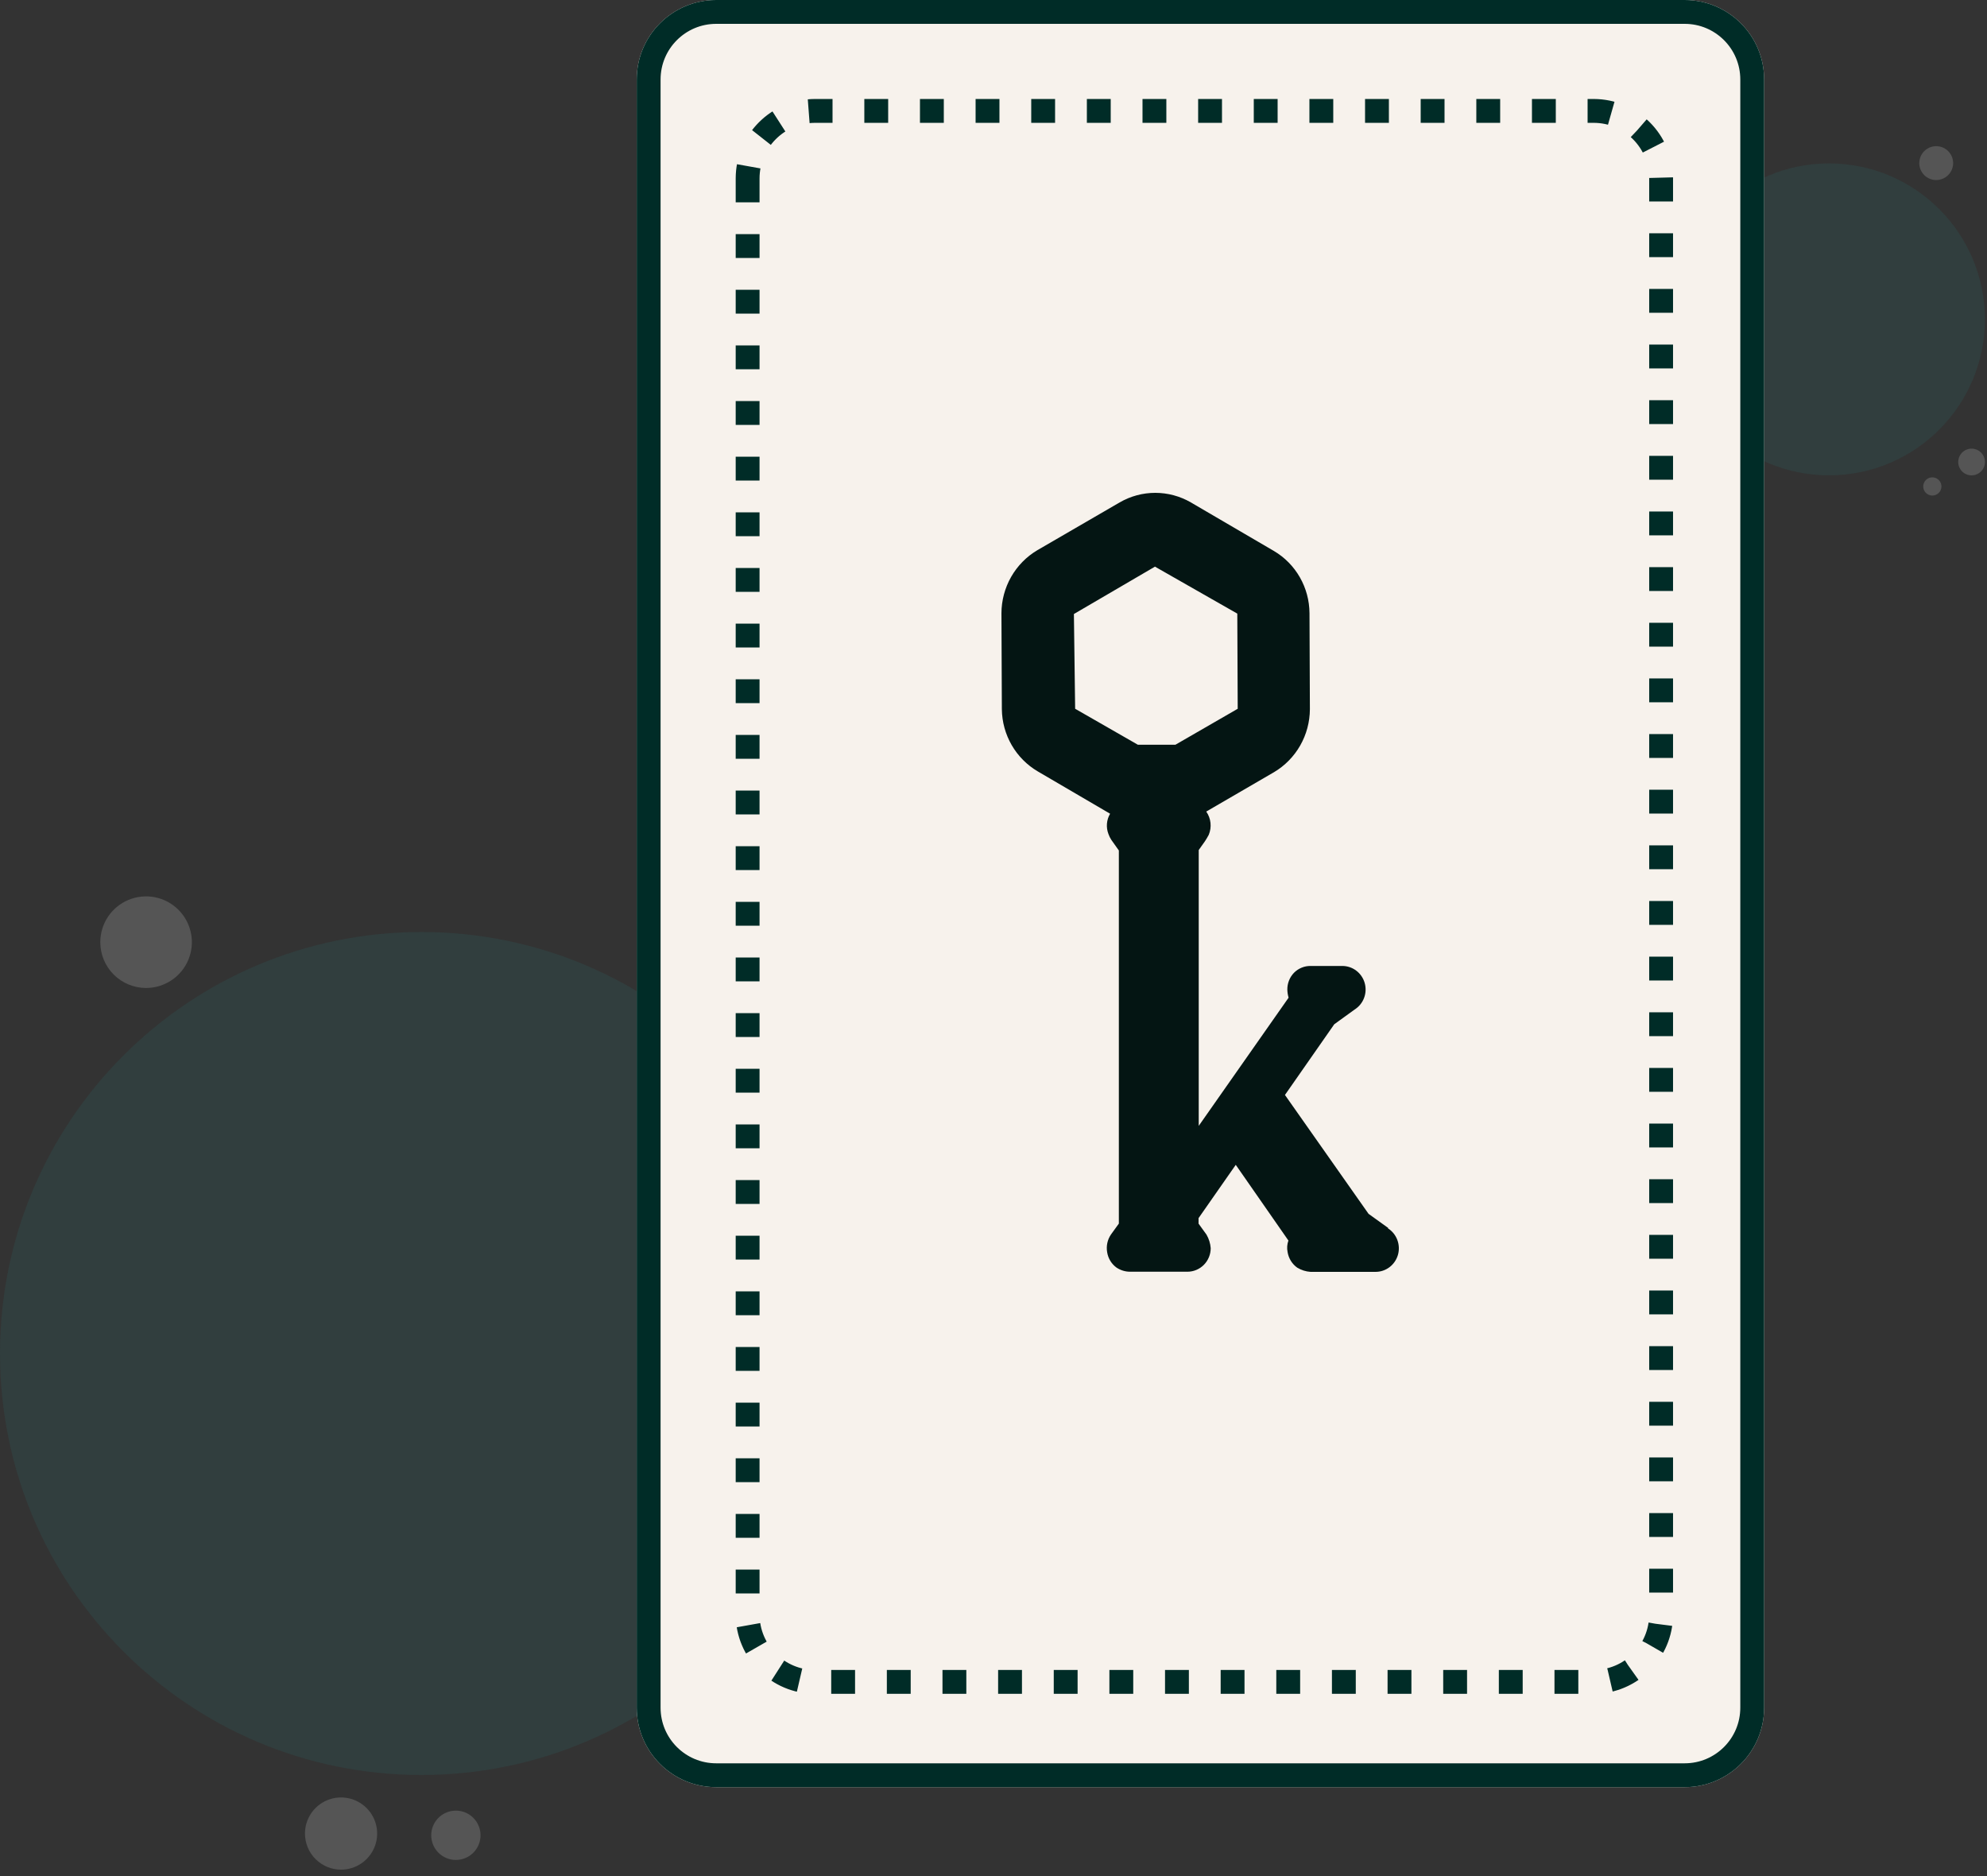 <svg width="125" height="118" viewBox="0 0 125 118" fill="none" xmlns="http://www.w3.org/2000/svg">
<rect x="0" y="0" width="125" height="118" fill="#333333" stroke="none"/>
<path opacity="0.4" d="M121.422 31.153C121.281 31.118 121.158 31.03 121.079 30.907C121 30.785 120.971 30.637 120.997 30.493C121.024 30.35 121.104 30.222 121.222 30.136C121.339 30.049 121.485 30.011 121.63 30.029C121.775 30.046 121.907 30.118 122.001 30.23C122.094 30.342 122.141 30.486 122.133 30.631C122.124 30.777 122.06 30.914 121.954 31.014C121.848 31.114 121.708 31.17 121.562 31.17C121.515 31.171 121.468 31.165 121.422 31.153ZM123.189 29.059C123.189 28.893 123.239 28.73 123.331 28.592C123.423 28.454 123.555 28.346 123.708 28.282C123.862 28.219 124.031 28.202 124.194 28.235C124.357 28.267 124.507 28.347 124.625 28.465C124.743 28.582 124.823 28.732 124.855 28.895C124.888 29.058 124.871 29.227 124.807 29.381C124.744 29.535 124.636 29.666 124.497 29.759C124.359 29.851 124.197 29.9 124.03 29.9C123.92 29.9 123.81 29.879 123.708 29.836C123.606 29.794 123.514 29.732 123.436 29.654C123.278 29.496 123.189 29.282 123.189 29.059ZM120.739 10.258C120.739 10.047 120.802 9.841 120.919 9.666C121.037 9.491 121.203 9.355 121.398 9.274C121.593 9.194 121.807 9.173 122.014 9.214C122.221 9.255 122.411 9.357 122.56 9.506C122.709 9.656 122.81 9.846 122.851 10.052C122.892 10.259 122.871 10.473 122.79 10.668C122.709 10.863 122.572 11.029 122.397 11.146C122.221 11.263 122.015 11.326 121.804 11.325C121.664 11.325 121.526 11.298 121.396 11.244C121.267 11.191 121.149 11.112 121.05 11.013C120.952 10.914 120.873 10.796 120.82 10.666C120.766 10.537 120.739 10.398 120.739 10.258Z" fill="#888888"/>
<path opacity="0.4" d="M115.059 29.899C120.477 29.899 124.869 25.507 124.869 20.089C124.869 14.671 120.477 10.279 115.059 10.279C109.641 10.279 105.249 14.671 105.249 20.089C105.249 25.507 109.641 29.899 115.059 29.899Z" fill="#2F4F4F"/>
<path opacity="0.4" d="M26.512 111.647C41.154 111.647 53.024 99.777 53.024 85.135C53.024 70.493 41.154 58.623 26.512 58.623C11.87 58.623 0 70.493 0 85.135C0 99.777 11.87 111.647 26.512 111.647Z" fill="#2F4F4F"/>
<path opacity="0.4" d="M19.185 115.33C19.185 114.881 19.318 114.442 19.567 114.068C19.817 113.695 20.172 113.404 20.587 113.232C21.002 113.06 21.458 113.015 21.899 113.103C22.339 113.19 22.744 113.407 23.061 113.724C23.379 114.042 23.595 114.446 23.683 114.887C23.771 115.327 23.726 115.784 23.554 116.199C23.382 116.614 23.091 116.969 22.717 117.218C22.344 117.468 21.905 117.601 21.456 117.601C20.853 117.601 20.276 117.362 19.85 116.936C19.424 116.51 19.185 115.932 19.185 115.33ZM27.128 115.439C27.128 115.132 27.219 114.832 27.389 114.577C27.559 114.322 27.802 114.123 28.085 114.006C28.369 113.889 28.681 113.858 28.982 113.918C29.282 113.978 29.559 114.126 29.776 114.343C29.992 114.56 30.14 114.836 30.2 115.137C30.26 115.438 30.229 115.75 30.111 116.033C29.994 116.317 29.795 116.559 29.54 116.729C29.284 116.899 28.984 116.99 28.678 116.99C28.266 116.99 27.872 116.826 27.581 116.535C27.291 116.245 27.128 115.85 27.128 115.439ZM6.309 59.263C6.309 58.693 6.478 58.136 6.794 57.662C7.111 57.189 7.561 56.819 8.087 56.601C8.614 56.383 9.193 56.326 9.752 56.437C10.31 56.548 10.824 56.823 11.227 57.226C11.63 57.629 11.904 58.142 12.015 58.701C12.126 59.26 12.069 59.839 11.851 60.365C11.633 60.892 11.264 61.342 10.79 61.658C10.316 61.975 9.759 62.144 9.19 62.144C8.426 62.144 7.693 61.84 7.152 61.3C6.612 60.76 6.309 60.027 6.309 59.263Z" fill="#888888"/>
<path d="M40.056 5L40.056 107.412C40.056 110.174 42.294 112.412 45.056 112.412H105.98C108.741 112.412 110.98 110.174 110.98 107.412V5C110.98 2.239 108.741 0 105.98 0H45.056C42.294 0 40.056 2.239 40.056 5Z" fill="#F7F2EC"/>
<path d="M87.33 77.254C87.33 77.228 87.304 77.228 87.277 77.2L86.094 76.35L80.835 68.873L83.937 64.426L85.218 63.499C85.49 63.328 85.698 63.072 85.812 62.77C85.926 62.468 85.94 62.137 85.85 61.826C85.761 61.516 85.574 61.244 85.317 61.051C85.061 60.858 84.749 60.756 84.429 60.759H82.457C82.263 60.755 82.069 60.79 81.889 60.864C81.708 60.937 81.544 61.046 81.406 61.185C81.27 61.325 81.162 61.491 81.09 61.674C81.018 61.856 80.982 62.052 80.985 62.249C80.989 62.42 81.016 62.59 81.064 62.754L75.411 70.817V53.466L75.805 52.91C75.858 52.83 75.988 52.617 76.041 52.511C76.141 52.274 76.178 52.015 76.151 51.758C76.123 51.502 76.031 51.257 75.884 51.047L80.143 48.572C80.828 48.167 81.396 47.589 81.793 46.894C82.189 46.199 82.4 45.411 82.404 44.608L82.379 38.569C82.374 37.777 82.166 37 81.774 36.314C81.382 35.628 80.82 35.057 80.144 34.658L74.911 31.599C74.23 31.206 73.46 31 72.676 31C71.893 31 71.123 31.206 70.442 31.599L65.261 34.606C64.576 35.011 64.007 35.59 63.61 36.285C63.214 36.98 63.003 37.769 63 38.572L63.026 44.61C63.035 45.405 63.249 46.183 63.645 46.868C64.042 47.554 64.608 48.124 65.287 48.522L69.835 51.183C69.723 51.373 69.655 51.587 69.637 51.809C69.619 52.03 69.651 52.253 69.731 52.459C69.776 52.59 69.838 52.715 69.914 52.83L70.386 53.495V76.963L69.887 77.654C69.666 77.979 69.582 78.378 69.65 78.766C69.711 79.15 69.919 79.495 70.229 79.724C70.486 79.899 70.788 79.992 71.097 79.991H74.699C75.087 79.991 75.46 79.835 75.735 79.557C76.01 79.279 76.164 78.902 76.164 78.508C76.141 78.208 76.05 77.918 75.9 77.658L75.4 76.967V76.62L77.74 73.268L81.053 78.03C80.97 78.26 80.951 78.509 81 78.749C81.031 78.946 81.101 79.134 81.204 79.303C81.308 79.472 81.444 79.618 81.604 79.733C81.859 79.889 82.147 79.98 82.445 80H86.52C86.84 80.003 87.152 79.901 87.408 79.708C87.665 79.515 87.852 79.243 87.942 78.933C88.031 78.622 88.017 78.29 87.903 77.988C87.789 77.686 87.581 77.43 87.31 77.259L87.33 77.254ZM73.946 46.843H71.58L67.636 44.581L67.558 38.621L72.657 35.642L77.837 38.596L77.863 44.582L73.946 46.843Z" fill="#041513"/>
<path d="M40.806 5L40.806 107.412C40.806 109.759 42.709 111.662 45.056 111.662H105.98C108.327 111.662 110.23 109.759 110.23 107.412V5C110.23 2.653 108.327 0.75 105.98 0.75H45.056C42.709 0.75 40.806 2.653 40.806 5Z" stroke="#002C27" stroke-width="1.5"/>
<path d="M47.032 11.226L47.032 101.541C47.032 103.888 48.935 105.791 51.282 105.791H100.249C102.596 105.791 104.499 103.888 104.499 101.541V11.226C104.499 8.879 102.596 6.976 100.249 6.976H51.282C48.935 6.976 47.032 8.879 47.032 11.226Z" stroke="#002C27" stroke-width="1.5" stroke-dasharray="1.5 2"/>
</svg>
